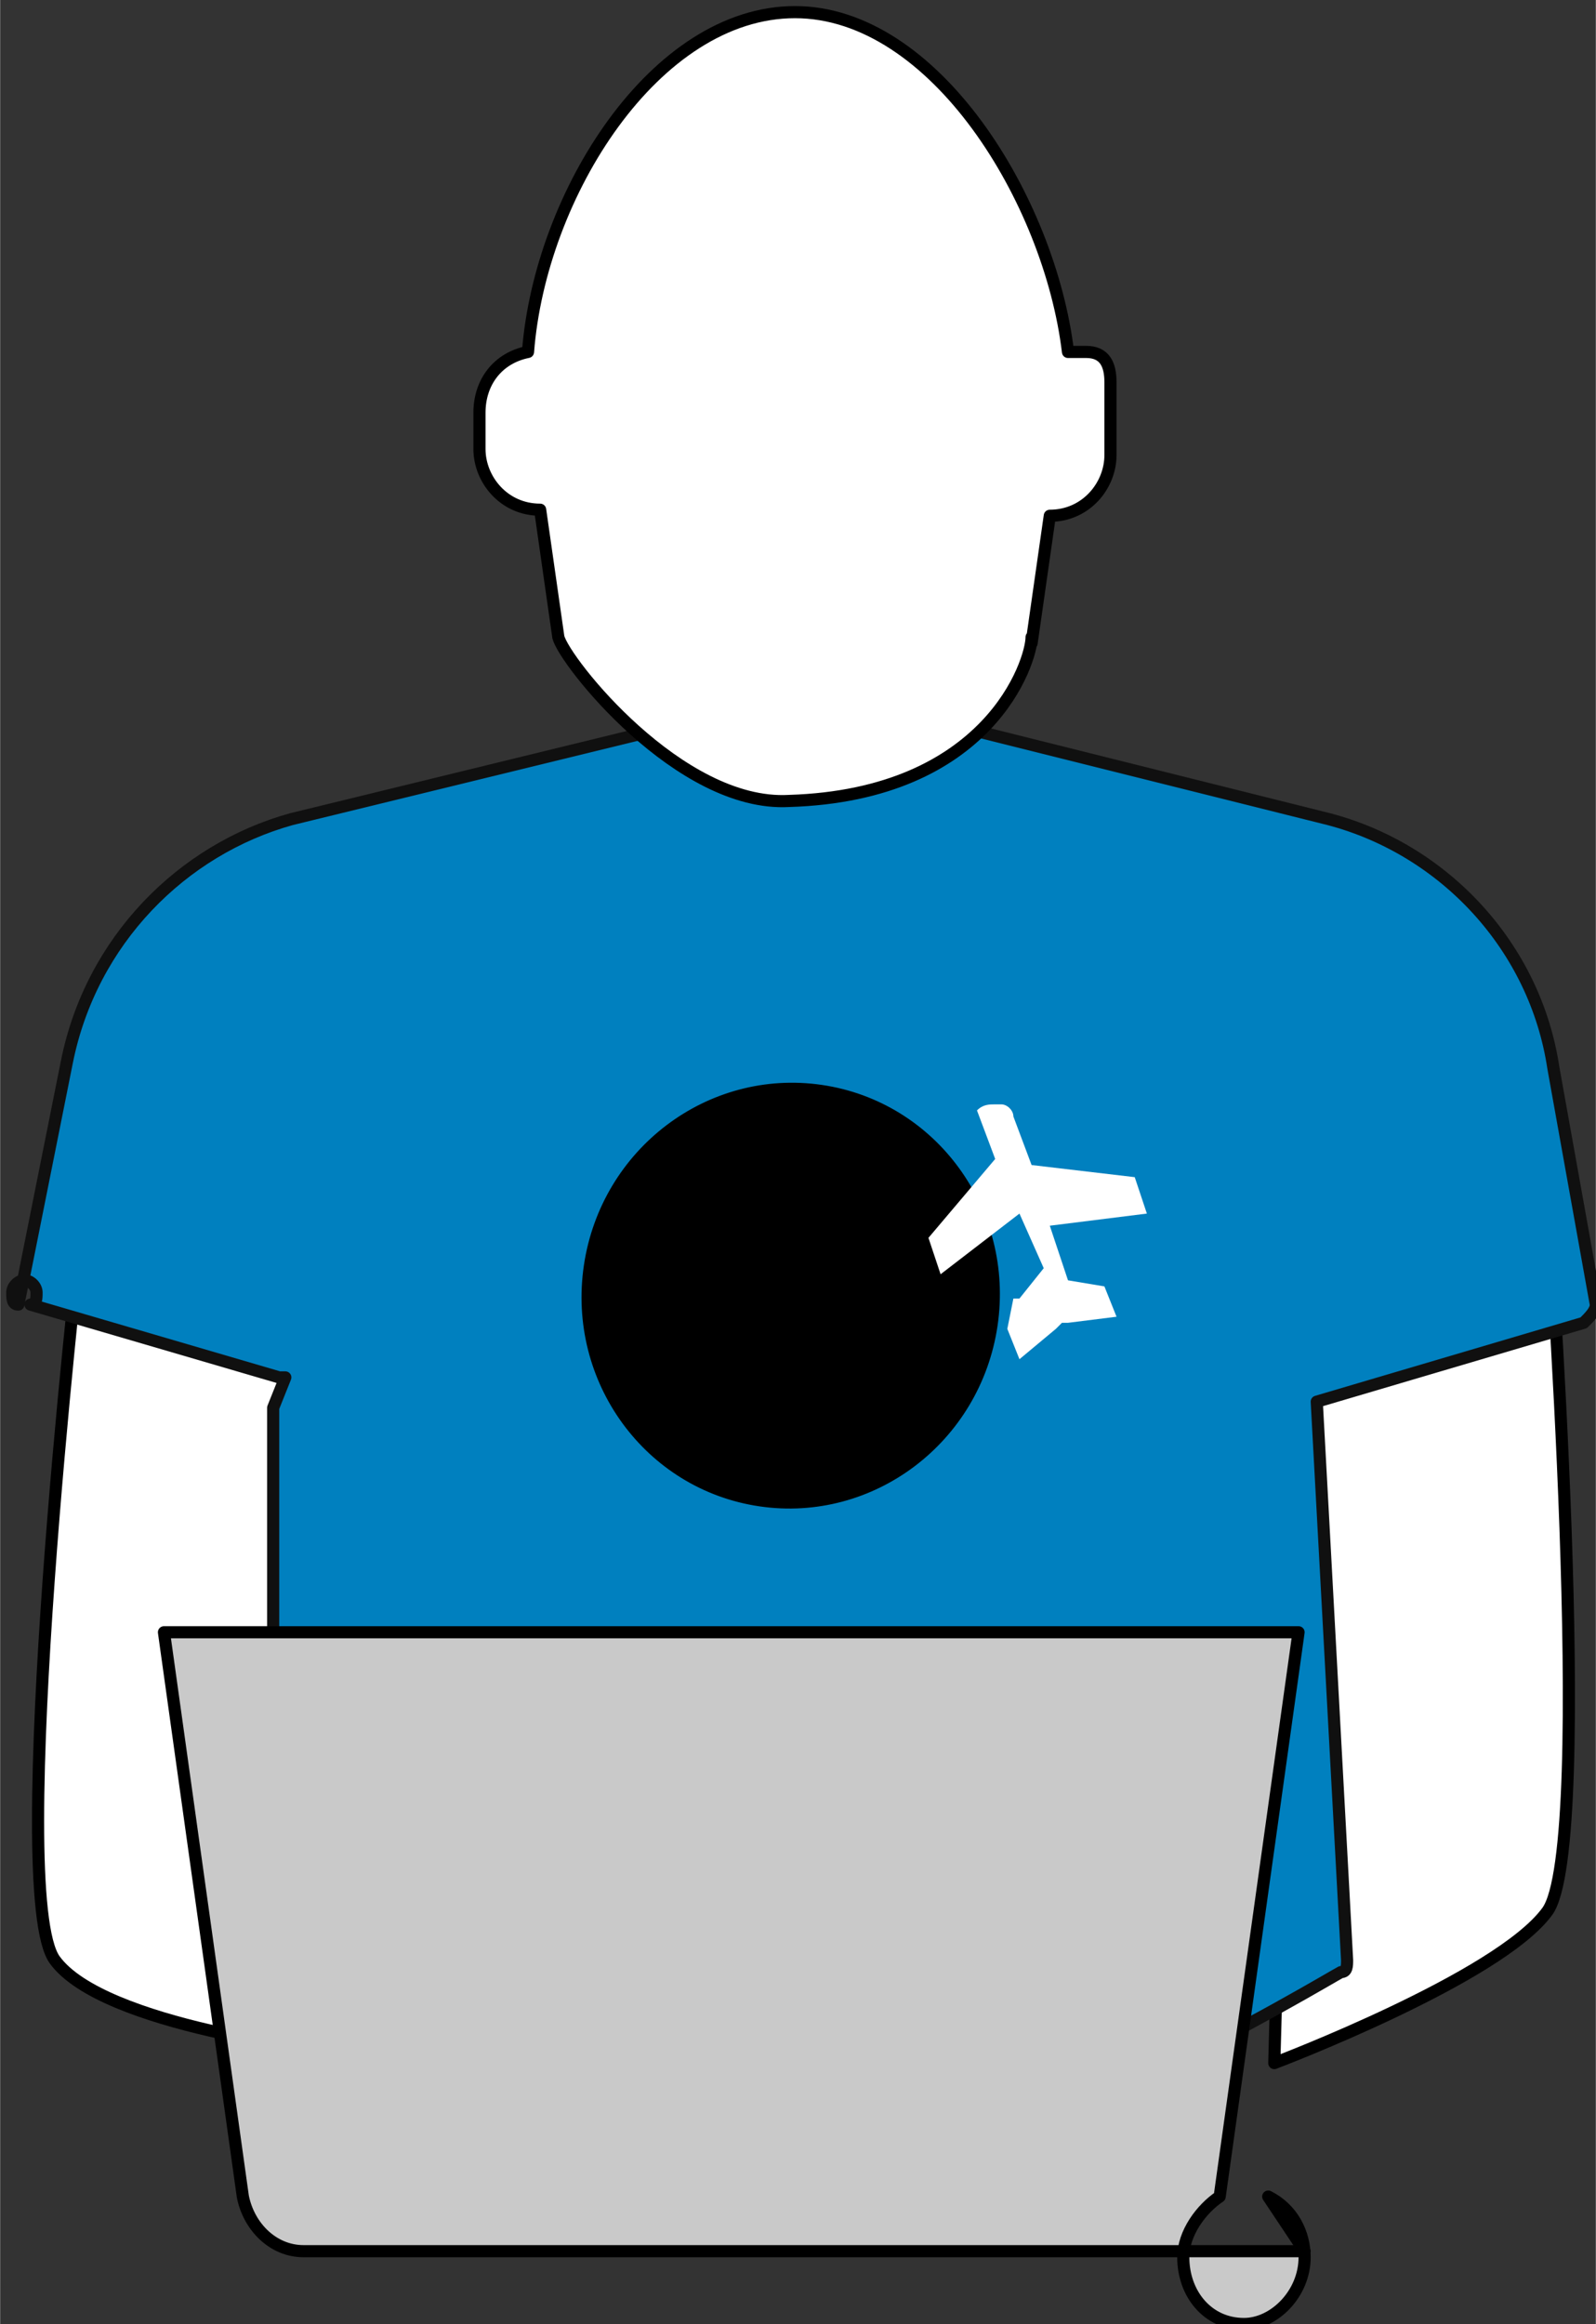 <?xml version="1.0" encoding="UTF-8"?>
<!DOCTYPE svg PUBLIC "-//W3C//DTD SVG 1.1//EN" "http://www.w3.org/Graphics/SVG/1.1/DTD/svg11.dtd">
<!-- Creator: CorelDRAW 2020 (64-Bit) -->
<svg xmlns="http://www.w3.org/2000/svg" xml:space="preserve" width="250px" height="364px" version="1.1" shape-rendering="geometricPrecision" text-rendering="geometricPrecision" image-rendering="optimizeQuality" fill-rule="evenodd" clip-rule="evenodd"
viewBox="0 0 263 383"
 xmlns:xlink="http://www.w3.org/1999/xlink"
 xmlns:xodm="http://www.corel.com/coreldraw/odm/2003">
 <rect x="0" y="0" width="263" height="383" fill="#333333" stroke="none"/>
 <g id="Layer_x0020_1">
  <path id="RightArm" fill="white" stroke="black" stroke-width="2" stroke-linejoin="round" stroke-miterlimit="22.926" d="M214 200l41 -3c0,0 8,107 0,118 -8,11 -45,25 -45,25l1 -36 8 -2 -5 -101 0 0z"/>
  <path id="LeftArm" fill="white" stroke="black" stroke-width="2" stroke-linejoin="round" stroke-miterlimit="22.926" d="M50 208l-37 -2c0,0 -12,106 -4,117 8,11 45,15 45,15l-1 -27 -8 -2 5 -101 0 0z"/>
  <path id="Shirt" fill="#0080BF" stroke="#101010" stroke-width="2" stroke-linejoin="round" stroke-miterlimit="22.926" d="M46 227l-41 -12c1,0 1,-1 1,-2 0,-1 -1,-2 -2,-2 -1,0 -2,1 -2,2 0,1 0,2 1,2l8 -40c4,-20 19,-35 37,-40l86 -21 1 0 84 21c19,5 34,21 37,41l7 39c0,1 -1,2 -2,3l-44 13 5 92c0,1 0,2 -1,2 -2,1 -58,35 -88,35l-2 0c-29,-1 -82,-23 -84,-24 1,0 1,-1 1,-2 0,-1 -1,-2 -2,-2 -1,0 -2,1 -2,2 0,1 1,2 1,2l0 -104 2 -5 0 0z"/>
  <ellipse id="Logo" fill="black" stroke="black" stroke-width="1" stroke-linejoin="round" stroke-miterlimit="22.926" transform="matrix(0.505 0.074 -0.085 0.574 130.298 213.524)" rx="67" ry="60"/>
  <g id="Plane">
   <path fill="white" fill-rule="nonzero" d="M168 214l4 -5 -4 -9 -13 10 -2 -6 11 -13 -3 -8c1,-1 2,-1 3,-1l0 0c0,0 1,0 1,0 1,0 2,1 2,2l3 8 17 2 2 6 -16 2 3 9 6 1 2 5 -8 1 -1 0 -1 1 -6 5 -2 -5 1 -5 0 0z"/>
  </g>
  <path id="Head" fill="white" stroke="black" stroke-width="2" stroke-linejoin="round" stroke-miterlimit="22.926" d="M170 105c0,4 -7,26 -40,27 -18,1 -37,-23 -38,-27l-3 -21 0 0c-6,0 -10,-5 -10,-10l0 -6c0,-5 3,-9 8,-10 2,-26 21,-56 44,-56 23,0 42,31 45,56l3 0c3,0 4,2 4,5l0 12c0,5 -4,10 -10,10l-3 21 0 0 0 0z"/>
  <g id="Laptop">
   <path fill="#C9C9C9" stroke="black" stroke-width="2" stroke-linejoin="round" stroke-miterlimit="22.926" d="M215 371l-165 0c-5,0 -9,-4 -10,-9l-13 -93 187 0 -13 93c-3,2 -6,6 -6,10 0,6 4,11 10,11 5,0 10,-5 10,-11 0,-4 -2,-8 -6,-10l6 9 0 0z"/>
  </g>
 </g>
</svg>
